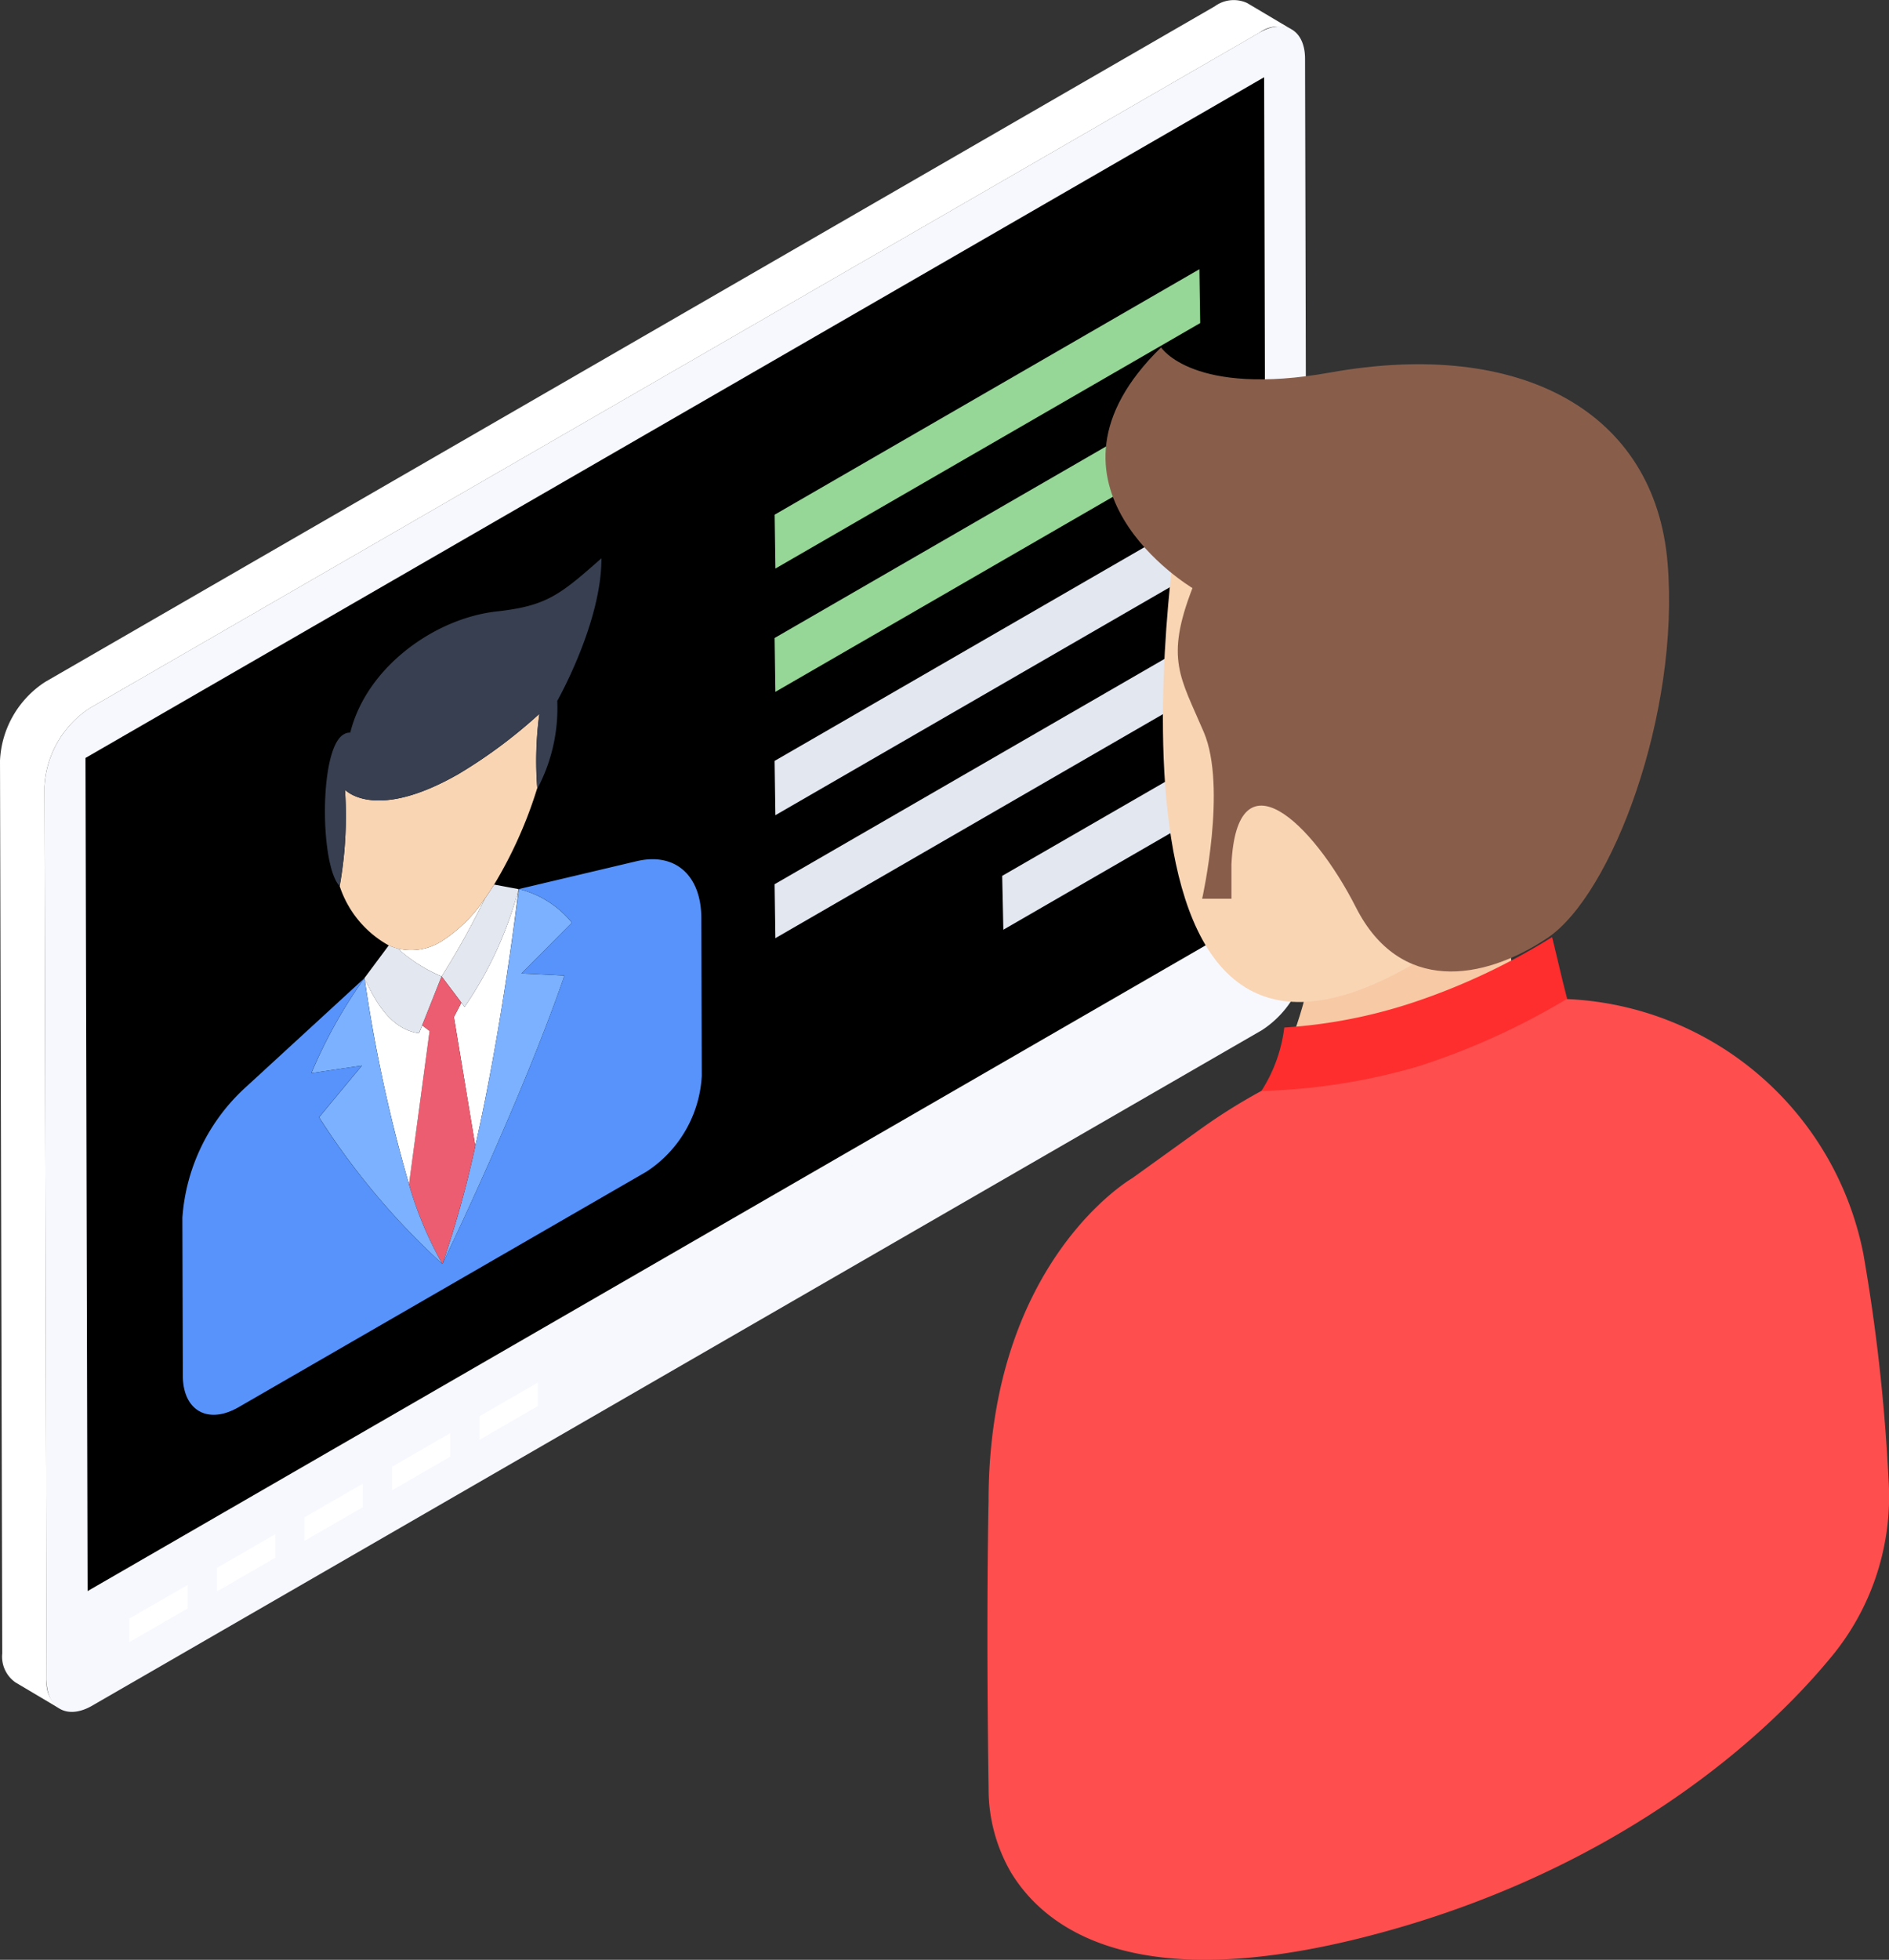 <svg id="Group_4637" data-name="Group 4637" xmlns="http://www.w3.org/2000/svg" width="89.385" height="92.7" viewBox="0 0 89.385 92.7">
  <rect x="0" y="0" width="89.385" height="92.7" fill="#333333" stroke="none"/>
  <g id="Group_4631" data-name="Group 4631">
    <g id="Group_4615" data-name="Group 4615">
      <g id="Group_4609" data-name="Group 4609">
        <g id="Group_4605" data-name="Group 4605" transform="translate(2.102 1.244)">
          <path id="Path_4930" data-name="Path 4930" d="M16.753,33.913a4.746,4.746,0,0,0-2.143,3.722l.1,42.235c0,1.358.975,1.911,2.157,1.229L72.223,49.143a4.726,4.726,0,0,0,2.143-3.712L74.261,3.2c0-1.369-.966-1.928-2.157-1.24Zm55.471,9.442v3.324l-.017-3.324Z" transform="translate(-14.61 -1.661)" fill="#f7f8fd"/>
          <path id="Path_4931" data-name="Path 4931" d="M15.727,35.049l.1,38.918,55.35-31.951L71.077,3.1Z" transform="translate(-13.581 -0.322)" fill="#373f51"/>
        </g>
        <g id="Group_4607" data-name="Group 4607" transform="translate(4.045 3.648)">
          <g id="Group_4606" data-name="Group 4606">
            <path id="Path_4932" data-name="Path 4932" d="M15.614,35.109v.119l.1,39.289,55.772-32.2V42.2l-.1-39.29Z" transform="translate(-15.614 -2.905)"/>
          </g>
        </g>
        <g id="Group_4608" data-name="Group 4608" transform="translate(0)">
          <path id="Path_4933" data-name="Path 4933" d="M14.994,36.988,15.1,79.23a1.485,1.485,0,0,0,.622,1.365l2.1,1.246a1.5,1.5,0,0,1-.622-1.365l-.106-42.242a4.741,4.741,0,0,1,2.139-3.715L74.593,2.561a1.483,1.483,0,0,1,1.517-.151l-2.1-1.247a1.512,1.512,0,0,0-1.532.152L17.133,33.273A4.7,4.7,0,0,0,14.994,36.988Z" transform="translate(-14.994 -1.018)" fill="#fff"/>
        </g>
      </g>
      <g id="Group_4610" data-name="Group 4610" transform="translate(22.691 65.398)">
        <path id="Path_4934" data-name="Path 4934" d="M33.448,36.447l0,1.113,2.756-1.591,0-1.113Z" transform="translate(-33.448 -34.856)" fill="#fff"/>
      </g>
      <g id="Group_4611" data-name="Group 4611" transform="translate(18.55 67.789)">
        <path id="Path_4935" data-name="Path 4935" d="M35.591,37.684l0,1.113,2.756-1.591,0-1.113Z" transform="translate(-35.591 -36.093)" fill="#fff"/>
      </g>
      <g id="Group_4612" data-name="Group 4612" transform="translate(14.409 70.18)">
        <path id="Path_4936" data-name="Path 4936" d="M37.733,38.921l0,1.113,2.756-1.591,0-1.113Z" transform="translate(-37.733 -37.33)" fill="#fff"/>
      </g>
      <g id="Group_4613" data-name="Group 4613" transform="translate(10.267 72.571)">
        <path id="Path_4937" data-name="Path 4937" d="M39.876,40.158l0,1.113,2.756-1.591,0-1.113Z" transform="translate(-39.876 -38.567)" fill="#fff"/>
      </g>
      <g id="Group_4614" data-name="Group 4614" transform="translate(6.126 74.962)">
        <path id="Path_4938" data-name="Path 4938" d="M42.019,41.4l0,1.113,2.756-1.591,0-1.113Z" transform="translate(-42.019 -39.804)" fill="#fff"/>
      </g>
    </g>
    <g id="Group_4630" data-name="Group 4630" transform="translate(8.63 26.407)">
      <g id="Group_4616" data-name="Group 4616" transform="translate(12.266 15.434)">
        <path id="Path_4939" data-name="Path 4939" d="M36.406,22.667c-.139.223-.281.438-.427.644a37.854,37.854,0,0,1-2.058,3.7l.936,1.241.152.2A17.805,17.805,0,0,0,37.5,23.111a1.108,1.108,0,0,0,.061-.213l-.045-.024Z" transform="translate(-33.921 -22.667)" fill="#e3e7f0"/>
      </g>
      <g id="Group_4629" data-name="Group 4629">
        <g id="Group_4617" data-name="Group 4617" transform="translate(12.848 15.664)">
          <path id="Path_4940" data-name="Path 4940" d="M34.426,28.343l-.152-.2-.353.678,1.012,6.1c1.279-5.666,2-11.728,2.046-12.136a1.108,1.108,0,0,1-.061.213A17.8,17.8,0,0,1,34.426,28.343Z" transform="translate(-33.921 -22.786)" fill="#fff"/>
        </g>
        <g id="Group_4618" data-name="Group 4618" transform="translate(12.304 15.646)">
          <path id="Path_4941" data-name="Path 4941" d="M36.231,22.777c-.064.428-.783,6.489-2.062,12.155a49.3,49.3,0,0,1-1.556,5.579c.188-.391,3.767-7.819,5.777-13.643l-2.033-.1,2.385-2.4A4.68,4.68,0,0,0,36.231,22.777Z" transform="translate(-32.613 -22.777)" fill="#7bb1ff"/>
        </g>
        <g id="Group_4619" data-name="Group 4619" transform="translate(15.861 15.641)">
          <path id="Path_4942" data-name="Path 4942" d="M33.967,22.776h-.047l.047.009Z" transform="translate(-33.919 -22.774)" fill="#fff"/>
        </g>
        <g id="Group_4620" data-name="Group 4620" transform="translate(10.723 19.779)">
          <path id="Path_4943" data-name="Path 4943" d="M36.523,24.915,35.6,27.233l.352.266-.973,7.247a17.262,17.262,0,0,0,1.582,3.77,49.3,49.3,0,0,0,1.556-5.579l-1.012-6.1.353-.678Z" transform="translate(-34.979 -24.915)" fill="#ed5d71"/>
        </g>
        <g id="Group_4621" data-name="Group 4621" transform="translate(10.188 16.078)">
          <path id="Path_4944" data-name="Path 4944" d="M34.739,25.38A7.379,7.379,0,0,0,36.817,26.7,37.854,37.854,0,0,0,38.875,23a6.96,6.96,0,0,1-2.063,2.039A2.691,2.691,0,0,1,34.739,25.38Z" transform="translate(-34.739 -23)" fill="#fff"/>
        </g>
        <g id="Group_4622" data-name="Group 4622" transform="translate(8.628 19.922)">
          <path id="Path_4945" data-name="Path 4945" d="M38.668,27.534c-1.61-.22-2.3-2.134-2.52-2.45a.313.313,0,0,1-.048-.095,71.4,71.4,0,0,0,2.095,9.688l.973-7.247-.352-.266Z" transform="translate(-36.099 -24.989)" fill="#fff"/>
        </g>
        <g id="Group_4623" data-name="Group 4623" transform="translate(8.615 18.309)">
          <path id="Path_4946" data-name="Path 4946" d="M36.956,24.155l-1.134,1.524-.016.021c-.007.009,0,.035.01.068a.313.313,0,0,0,.048.095c.219.316.91,2.23,2.52,2.45l.147-.371.922-2.318A7.379,7.379,0,0,1,37.378,24.3,2.644,2.644,0,0,1,36.956,24.155Z" transform="translate(-35.804 -24.155)" fill="#e3e7f0"/>
        </g>
        <g id="Group_4624" data-name="Group 4624" transform="translate(8.618 19.833)">
          <path id="Path_4947" data-name="Path 4947" d="M37.7,24.943l-.016.019v0Z" transform="translate(-37.684 -24.943)" fill="#fff"/>
        </g>
        <g id="Group_4625" data-name="Group 4625" transform="translate(6.104 19.863)">
          <path id="Path_4948" data-name="Path 4948" d="M38.291,24.959a23.158,23.158,0,0,0-2.507,4.49l2.391-.356-2.026,2.444a34.542,34.542,0,0,0,5.835,6.938,17.262,17.262,0,0,1-1.582-3.77,71.4,71.4,0,0,1-2.095-9.688A.519.519,0,0,1,38.291,24.959Z" transform="translate(-35.784 -24.959)" fill="#7bb1ff"/>
        </g>
        <g id="Group_4626" data-name="Group 4626" transform="translate(0 14.235)">
          <path id="Path_4949" data-name="Path 4949" d="M38.043,27.677l-5.568,5.115A9.216,9.216,0,0,0,29.434,39l.021,7.466c0,1.663,1.186,2.336,2.64,1.5L51.389,36.829a5.777,5.777,0,0,0,2.622-4.535l-.021-7.466c-.006-2.03-1.246-3.119-3.066-2.687l-5.568,1.317a4.68,4.68,0,0,1,2.511,1.589l-2.385,2.4,2.033.1c-2.01,5.824-5.589,13.252-5.777,13.643A34.542,34.542,0,0,1,35.9,34.253l2.026-2.444-2.391.356A23.19,23.19,0,0,1,38.043,27.677Z" transform="translate(-29.434 -22.047)" fill="#5793fb"/>
        </g>
        <g id="Group_4627" data-name="Group 4627" transform="translate(7.445 7.353)">
          <path id="Path_4950" data-name="Path 4950" d="M33.66,22.08a18.91,18.91,0,0,1-.25,4.565,4.981,4.981,0,0,0,2.322,2.8,2.644,2.644,0,0,0,.421.149,2.691,2.691,0,0,0,2.073-.341,6.96,6.96,0,0,0,2.063-2.039c.146-.206.288-.421.427-.644a20.554,20.554,0,0,0,2.045-4.576,16.847,16.847,0,0,1,.1-3.505,23.576,23.576,0,0,1-3.8,2.833C35.149,23.573,33.735,22.154,33.66,22.08Z" transform="translate(-33.411 -18.486)" fill="#f9d5b4"/>
        </g>
        <g id="Group_4628" data-name="Group 4628" transform="translate(6.745)">
          <path id="Path_4951" data-name="Path 4951" d="M33.084,22.928a.542.542,0,0,0-.317.087c-1.161.67-1.122,6.169-.194,7.165a18.238,18.238,0,0,0,.262-4.551c.074.075,1.489,1.494,5.394-.761a23.576,23.576,0,0,0,3.8-2.833,16.847,16.847,0,0,0-.1,3.505c0,.018,0,.037,0,.055a8.133,8.133,0,0,0,.95-4.166c.1-.188,2.1-3.768,2.09-6.748-1.972,1.744-2.6,2.254-4.956,2.515C37.11,17.516,33.863,19.8,33.084,22.928Z" transform="translate(-31.885 -14.681)" fill="#373f51"/>
        </g>
      </g>
    </g>
  </g>
  <g id="Group_4634" data-name="Group 4634" transform="translate(36.656 12.734)">
    <g id="Group_4633" data-name="Group 4633">
      <path id="Path_4952" data-name="Path 4952" d="M17.232,19.218v.036l.036,2.512,20.1-11.611v-.036L37.33,7.607Z" transform="translate(-17.232 -7.607)" fill="#96d696"/>
      <path id="Path_4953" data-name="Path 4953" d="M37.33,10.624l-20.1,11.611v.036l.036,2.512,20.1-11.611v-.036Z" transform="translate(-17.232 -4.792)" fill="#96d696"/>
      <g id="Group_4632" data-name="Group 4632" transform="translate(0 11.647)">
        <path id="Path_4954" data-name="Path 4954" d="M26.563,19.668l-9.332,5.384v.036l.054,2.512L26.6,22.217v-.036Z" transform="translate(-6.464 -8.004)" fill="#e3e7f0"/>
        <path id="Path_4955" data-name="Path 4955" d="M37.33,13.633l-20.1,11.61V25.3l.036,2.512L37.366,16.2v-.053Z" transform="translate(-17.232 -13.633)" fill="#e3e7f0"/>
        <path id="Path_4956" data-name="Path 4956" d="M37.33,16.651l-20.1,11.61V28.3l.036,2.513L37.366,19.2v-.036Z" transform="translate(-17.232 -10.818)" fill="#e3e7f0"/>
      </g>
    </g>
  </g>
  <g id="Group_4636" data-name="Group 4636" transform="translate(46.723 16.432)">
    <g id="Group_4635" data-name="Group 4635" transform="translate(0 6.075)">
      <path id="Path_4957" data-name="Path 4957" d="M3.438,49.236c0-11.372,6.8-15.281,6.8-15.281l3.187-2.293a27.257,27.257,0,0,1,6.715-3.531l5-1.795a14.954,14.954,0,0,1,19.693,11.2,86.78,86.78,0,0,1,1.19,10.653,11.905,11.905,0,0,1-2.549,8.215c-3.63,4.5-10.991,10.632-22.422,13.491-10.7,2.675-14.9-.4-16.543-3.084A7.846,7.846,0,0,1,3.44,62.828C3.315,54.518,3.438,49.236,3.438,49.236Z" transform="translate(-3.384 -0.733)" fill="#fe4e4e"/>
      <path id="Path_4958" data-name="Path 4958" d="M13.928,25.145c.415,2.13-.861,5.081-1.426,6.645l11.2-3.174-.764-6.261Z" transform="translate(1.34 -3.625)" fill="#f7c9a4"/>
      <path id="Path_4959" data-name="Path 4959" d="M12.353,28.229a24.22,24.22,0,0,0,6.338-1.266,30.9,30.9,0,0,0,6.333-3.01c.231.924.472,2,.714,2.916A33.67,33.67,0,0,1,18.7,30.064a29.235,29.235,0,0,1-7.432,1.167A7.136,7.136,0,0,0,12.353,28.229Z" transform="translate(1.695 -2.133)" fill="#ff2e2e"/>
      <path id="Path_4960" data-name="Path 4960" d="M11.635,13.964S6.21,45.754,23.048,35.525c14.107-8.57,6.176-21.2-1.53-22.465S11.635,13.964,11.635,13.964Z" transform="translate(-2.498 -12.663)" fill="#f9d5b4"/>
    </g>
    <path id="Path_4961" data-name="Path 4961" d="M11.4,9.52s1.5,2.353,8,1.189c9.047-1.622,15.371,1.868,15.966,9s-2.633,15.711-5.69,17.749-6.98,2.633-9.053-1.444-5.639-7.388-5.894-2.038V35.6H13.343s1.186-5.281.077-7.883-1.837-3.444-.536-6.812C12.884,20.9,4.713,16.045,11.4,9.52Z" transform="translate(-3.182 -9.52)" fill="#885e4b"/>
  </g>
</svg>
